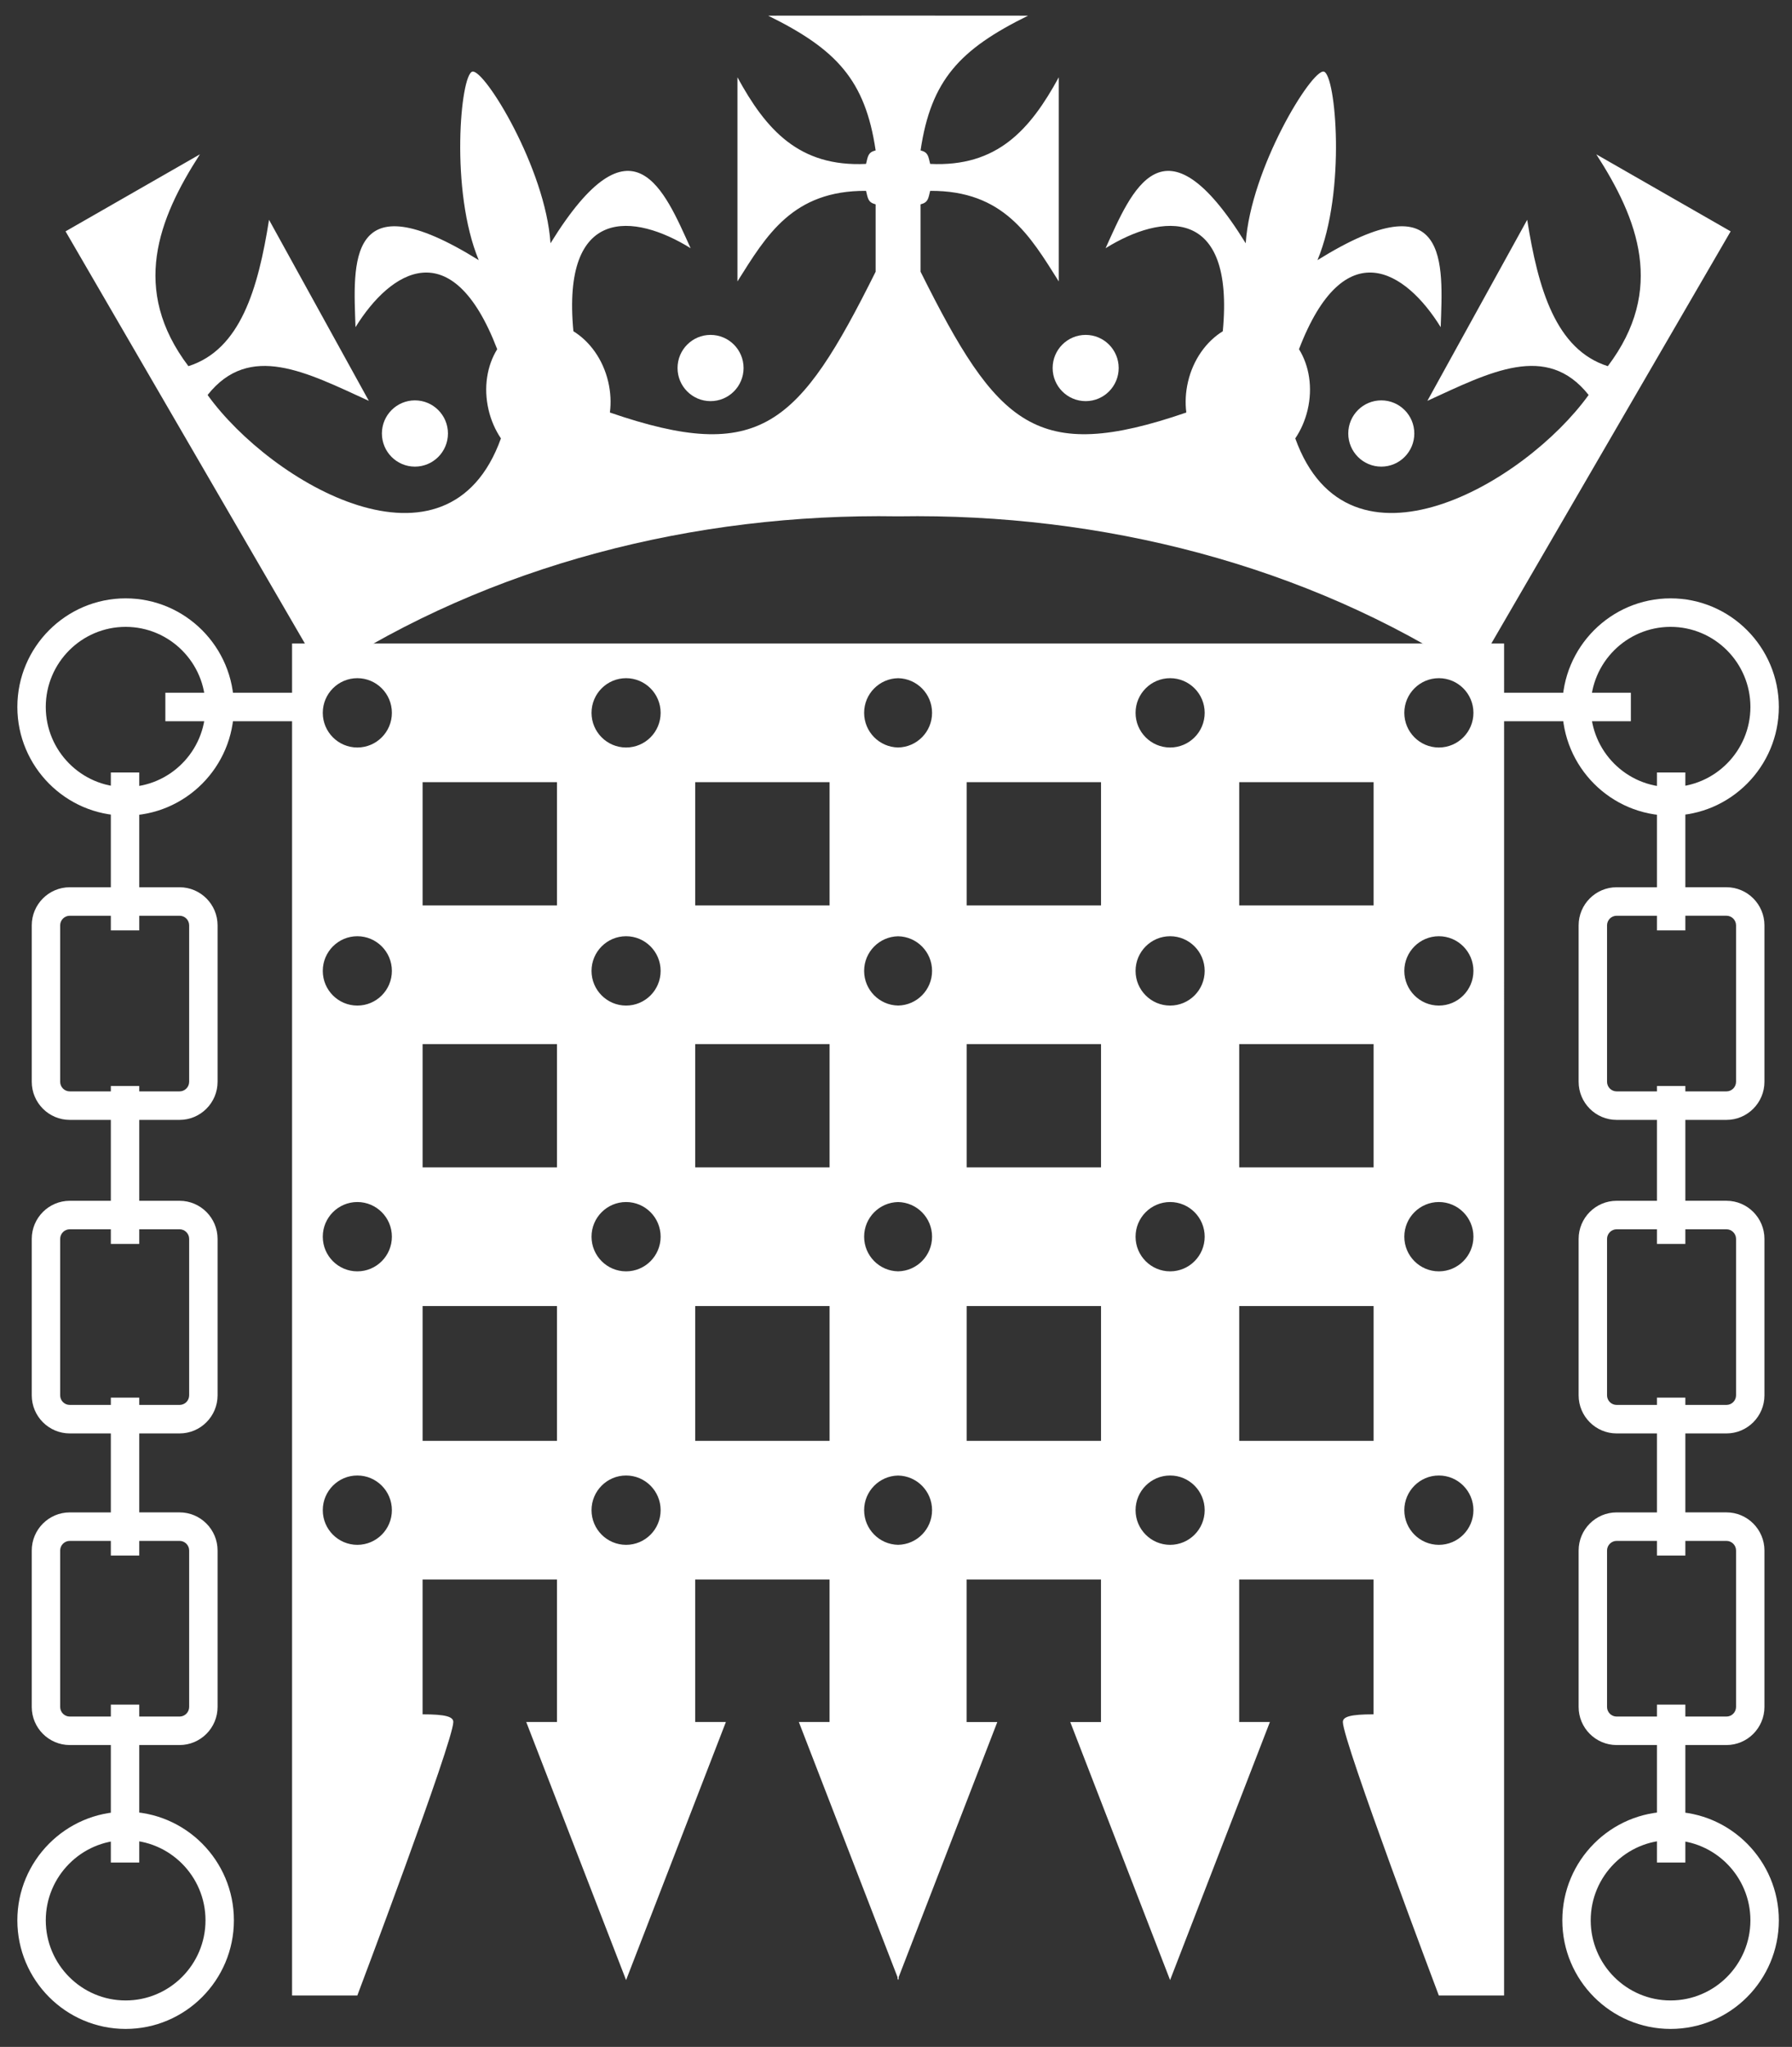 <?xml version="1.0" encoding="utf-8"?>
<!-- Generator: Adobe Illustrator 16.0.4, SVG Export Plug-In . SVG Version: 6.00 Build 0)  -->
<!DOCTYPE svg PUBLIC "-//W3C//DTD SVG 1.0//EN" "http://www.w3.org/TR/2001/REC-SVG-20010904/DTD/svg10.dtd">
<svg version="1.0" id="Layer_1" xmlns="http://www.w3.org/2000/svg" xmlns:xlink="http://www.w3.org/1999/xlink" x="0px" y="0px"
	 width="448.518px" height="512px" viewBox="0 0 448.518 512" enable-background="new 0 0 448.518 512" xml:space="preserve">
<rect x="0" y="0" width="448.518" height="512" fill="#333333" stroke="none"/>
<g>
	<defs>
		<rect id="SVGID_1_" x="2.146" y="3.534" width="444.227" height="504.932"/>
	</defs>
	<clipPath id="SVGID_2_">
		<use xlink:href="#SVGID_1_"  overflow="visible"/>
	</clipPath>
	<g clip-path="url(#SVGID_2_)">
		<defs>
			<rect id="SVGID_3_" x="4.343" y="3.754" width="441.038" height="503.754"/>
		</defs>
		<clipPath id="SVGID_4_">
			<use xlink:href="#SVGID_3_"  overflow="visible"/>
		</clipPath>
		<path clip-path="url(#SVGID_4_)" fill="#FFFFFF" d="M103.85,100.147c4.565,0,8.265,3.708,8.265,8.284s-3.7,8.29-8.265,8.29
			c-4.564,0-8.264-3.714-8.264-8.29S99.286,100.147,103.85,100.147"/>
		<path clip-path="url(#SVGID_4_)" fill="#FFFFFF" d="M177.843,83.771c4.564,0,8.264,3.708,8.264,8.283
			c0,4.576-3.7,8.284-8.264,8.284c-4.562,0-8.262-3.708-8.262-8.284C169.581,87.479,173.281,83.771,177.843,83.771"/>
		<path clip-path="url(#SVGID_4_)" fill="#FFFFFF" d="M399.536,38.604c10.442,16.18,17.352,33.857,2.88,52.989
			c-13.034-4.136-17.447-19.357-20.175-36.613l-24.987,45.287c15.667-7.175,29.867-14.709,40.361-1.472
			c-15.926,22.113-60.118,47.856-73.424,10.865c1.392-2.068,2.468-4.48,3.094-7.14c1.308-5.579,0.383-11.085-2.164-15.171
			c11.338-29.558,26.746-19.634,35.469-5.512c0.519-15.723,2.445-37.446-30.842-16.771c7.219-17.307,4.581-46.441,1.595-47.151
			c-2.998-0.704-18.327,24.215-19.555,42.937c-20.614-33.379-28.561-13.075-35.075,1.233c14.089-8.746,32.325-10.747,29.338,20.772
			c-4.091,2.524-7.394,7.033-8.701,12.617c-0.619,2.638-0.743,5.252-0.428,7.71c-37.679,12.955-47.292,3.319-66.515-35.216V51.114
			c1.922-0.49,1.922-1.454,2.406-3.376c18.372-0.101,24.931,11.136,32.19,22.66V19.33c-7.151,13.108-15.408,22.485-32.19,21.669
			c-0.484-1.934-0.484-2.897-2.406-3.376c2.61-17.582,9.789-25.28,26.91-33.705L224.932,3.9h-0.29l-32.384,0.018
			c17.12,8.425,24.3,16.123,26.906,33.705c-1.922,0.479-1.922,1.442-2.403,3.376c-16.785,0.816-25.041-8.561-32.189-21.669v51.068
			c7.253-11.524,13.812-22.761,32.189-22.66c0.481,1.922,0.481,2.886,2.403,3.376V67.97c-19.22,38.535-28.828,48.171-66.515,35.216
			c0.318-2.458,0.197-5.072-0.423-7.71c-1.308-5.584-4.615-10.093-8.709-12.617c-2.984-31.52,15.254-29.519,29.338-20.772
			c-6.512-14.309-14.452-34.612-35.072-1.233c-1.231-18.722-16.557-43.641-19.552-42.937c-2.995,0.71-5.627,29.839,1.592,47.151
			c-33.291-20.676-31.367,1.048-30.843,16.771c8.727-14.122,24.134-24.046,35.466,5.512c-2.544,4.086-3.471,9.592-2.161,15.171
			c0.621,2.659,1.7,5.071,3.094,7.14c-13.308,36.996-57.492,11.248-73.421-10.859c10.493-13.237,24.689-5.703,40.361,1.466
			L67.336,54.985c-2.736,17.25-7.146,32.472-20.18,36.607c-14.475-19.132-7.566-36.81,2.882-52.989L16.406,57.871L80.79,168.674
			c41.933-27.422,93.105-40.344,143.852-39.521l0,0c0.048,0,0.099,0,0.144,0c0.05,0,0.098,0,0.144,0l0,0
			c50.747-0.816,101.927,12.1,143.854,39.521l64.379-110.803L399.536,38.604"/>
		<path clip-path="url(#SVGID_4_)" fill="#FFFFFF" d="M345.725,100.147c4.559,0,8.261,3.708,8.261,8.284s-3.702,8.29-8.261,8.29
			c-4.565,0-8.268-3.714-8.268-8.29S341.159,100.147,345.725,100.147"/>
		<path clip-path="url(#SVGID_4_)" fill="#FFFFFF" d="M271.731,83.771c4.564,0,8.262,3.708,8.262,8.283
			c0,4.576-3.697,8.284-8.262,8.284s-8.267-3.708-8.267-8.284C263.465,87.479,267.167,83.771,271.731,83.771"/>
		<path clip-path="url(#SVGID_4_)" fill="#FFFFFF" d="M224.93,160.965H73.101v338.181h16.333c0,0,24.024-63.591,24.024-68.409
			c0-1.336-1.922-1.921-7.69-1.921v-33.729h33.635v35.649h-7.69l24.988,64.554l24.981-64.554h-7.686v-35.649h33.632v35.649h-7.687
			l24.697,63.815v0.738l0.144-0.372l0.144,0.372v-0.738l24.691-63.81h-7.687v-35.649h33.632v35.649h-7.687l24.987,64.548
			l24.981-64.554h-7.687v-35.649h33.632v33.729c-5.765,0-7.682,0.58-7.682,1.921c0,4.818,24.019,68.409,24.019,68.409h16.332
			V160.965H224.93 M89.438,386.421c-4.776,0-8.65-3.884-8.65-8.674c0-4.784,3.875-8.673,8.65-8.673c4.773,0,8.647,3.889,8.647,8.673
			C98.085,382.537,94.211,386.421,89.438,386.421z M89.438,318.012c-4.776,0-8.65-3.883-8.65-8.672c0-4.785,3.875-8.668,8.65-8.668
			c4.773,0,8.647,3.883,8.647,8.668C98.085,314.129,94.211,318.012,89.438,318.012z M89.438,251.531c-4.776,0-8.65-3.883-8.65-8.673
			c0-4.785,3.875-8.673,8.65-8.673c4.773,0,8.647,3.888,8.647,8.673C98.085,247.648,94.211,251.531,89.438,251.531z M89.438,186.978
			c-4.776,0-8.65-3.883-8.65-8.673c0-4.784,3.875-8.667,8.65-8.667c4.773,0,8.647,3.883,8.647,8.667
			C98.085,183.095,94.211,186.978,89.438,186.978z M105.772,326.685h33.632v33.723h-33.632V326.685z M105.772,261.168h33.632v30.831
			h-33.632V261.168z M105.772,195.65h33.632v30.831h-33.632V195.65z M156.702,386.421c-4.773,0-8.65-3.884-8.65-8.674
			c0-4.784,3.877-8.673,8.65-8.673c4.773,0,8.647,3.889,8.647,8.673C165.35,382.537,161.478,386.421,156.702,386.421z
			 M156.702,318.012c-4.773,0-8.65-3.883-8.65-8.672c0-4.785,3.877-8.668,8.65-8.668c4.773,0,8.647,3.883,8.647,8.668
			C165.35,314.129,161.478,318.012,156.702,318.012z M156.702,251.531c-4.773,0-8.65-3.883-8.65-8.673
			c0-4.785,3.877-8.673,8.65-8.673c4.773,0,8.647,3.888,8.647,8.673C165.35,247.648,161.478,251.531,156.702,251.531z
			 M156.702,186.978c-4.773,0-8.65-3.883-8.65-8.673c0-4.784,3.877-8.667,8.65-8.667c4.773,0,8.647,3.883,8.647,8.667
			C165.35,183.095,161.478,186.978,156.702,186.978z M174,326.685h33.635v33.723H174V326.685z M174,261.168h33.635v30.831H174
			V261.168z M174,195.65h33.635v30.831H174V195.65z M224.786,386.415c-4.706-0.079-8.504-3.929-8.504-8.668
			c0-4.733,3.796-8.582,8.504-8.661c4.705,0.079,8.5,3.928,8.5,8.661C233.287,382.486,229.491,386.336,224.786,386.415z
			 M224.786,318.006c-4.706-0.079-8.504-3.927-8.504-8.666c0-4.734,3.796-8.583,8.504-8.662c4.705,0.079,8.5,3.928,8.5,8.662
			C233.287,314.079,229.491,317.927,224.786,318.006z M224.786,251.525c-4.706-0.079-8.504-3.928-8.504-8.667
			c0-4.733,3.796-8.583,8.504-8.661c4.705,0.078,8.5,3.928,8.5,8.661C233.287,247.598,229.491,251.446,224.786,251.525z
			 M224.786,186.973c-4.706-0.079-8.504-3.929-8.504-8.668s3.796-8.583,8.504-8.662c4.705,0.079,8.5,3.929,8.5,8.662
			C233.287,183.044,229.491,186.894,224.786,186.973z M241.943,326.685h33.631v33.723h-33.631V326.685z M241.943,261.168h33.631
			v30.831h-33.631V261.168z M241.943,195.65h33.631v30.831h-33.631V195.65z M292.869,386.421c-4.772,0-8.65-3.884-8.65-8.674
			c0-4.784,3.878-8.673,8.65-8.673c4.774,0,8.65,3.889,8.65,8.673C301.52,382.537,297.644,386.421,292.869,386.421z
			 M292.869,318.012c-4.772,0-8.65-3.883-8.65-8.672c0-4.785,3.878-8.668,8.65-8.668c4.774,0,8.65,3.883,8.65,8.668
			C301.52,314.129,297.644,318.012,292.869,318.012z M292.869,251.531c-4.772,0-8.65-3.883-8.65-8.673
			c0-4.785,3.878-8.673,8.65-8.673c4.774,0,8.65,3.888,8.65,8.673C301.52,247.648,297.644,251.531,292.869,251.531z
			 M292.869,186.978c-4.772,0-8.65-3.883-8.65-8.673c0-4.784,3.878-8.667,8.65-8.667c4.774,0,8.65,3.883,8.65,8.667
			C301.52,183.095,297.644,186.978,292.869,186.978z M310.164,326.685h33.633v33.723h-33.633V326.685z M310.164,261.168h33.633
			v30.831h-33.633V261.168z M310.164,195.65h33.633v30.831h-33.633V195.65z M360.134,386.421c-4.773,0-8.65-3.884-8.65-8.674
			c0-4.784,3.877-8.673,8.65-8.673s8.65,3.889,8.65,8.673C368.784,382.537,364.907,386.421,360.134,386.421z M360.134,318.012
			c-4.773,0-8.65-3.883-8.65-8.672c0-4.785,3.877-8.668,8.65-8.668s8.65,3.883,8.65,8.668
			C368.784,314.129,364.907,318.012,360.134,318.012z M360.134,251.531c-4.773,0-8.65-3.883-8.65-8.673
			c0-4.785,3.877-8.673,8.65-8.673s8.65,3.888,8.65,8.673C368.784,247.648,364.907,251.531,360.134,251.531z M360.134,186.978
			c-4.773,0-8.65-3.883-8.65-8.673c0-4.784,3.877-8.667,8.65-8.667s8.65,3.883,8.65,8.667
			C368.784,183.095,364.907,186.978,360.134,186.978z"/>
		<path clip-path="url(#SVGID_4_)" fill="#FFFFFF" d="M418.128,204.014c-14.945,0-27.096-12.189-27.096-27.174h7.112
			c0,11.051,8.961,20.045,19.983,20.045l0.146-0.006v3.567l0.067,3.562L418.128,204.014"/>
		<path clip-path="url(#SVGID_4_)" fill="#FFFFFF" d="M418.297,204.008l-0.045-7.129c10.955-0.067,19.858-9.056,19.858-20.039
			c0-11.051-8.96-20.039-19.982-20.039s-19.995,8.988-19.995,20.039h-7.105c0-14.979,12.155-27.169,27.101-27.169
			c14.938,0,27.095,12.19,27.095,27.169C445.223,191.729,433.14,203.918,418.297,204.008"/>
		<rect x="375.986" y="173.278" clip-path="url(#SVGID_4_)" fill="#FFFFFF" width="32.2" height="7.129"/>
		<path clip-path="url(#SVGID_4_)" fill="#FFFFFF" d="M418.274,280.125h-13.649c-5.247,0-9.512-4.276-9.512-9.54v-39.116
			c0-5.257,4.265-9.535,9.512-9.535h13.649v7.129h-13.649c-1.324,0-2.4,1.077-2.4,2.406v39.116c0,1.329,1.076,2.412,2.4,2.412
			h13.649V280.125"/>
		<path clip-path="url(#SVGID_4_)" fill="#FFFFFF" d="M432.114,280.125h-13.84v-7.128h13.84c1.319,0,2.401-1.083,2.401-2.412
			v-39.116c0-1.329-1.082-2.411-2.401-2.411h-13.84v-7.129h13.84c5.241,0,9.508,4.283,9.508,9.54v39.116
			C441.622,275.849,437.355,280.125,432.114,280.125"/>
		<rect x="414.718" y="193.222" clip-path="url(#SVGID_4_)" fill="#FFFFFF" width="7.107" height="39.504"/>
		<path clip-path="url(#SVGID_4_)" fill="#FFFFFF" d="M418.274,358.553h-13.649c-5.247,0-9.512-4.277-9.512-9.534v-39.121
			c0-5.258,4.265-9.536,9.512-9.536h13.649v7.129h-13.649c-1.324,0-2.4,1.083-2.4,2.413v39.115c0,1.33,1.076,2.405,2.4,2.405h13.649
			V358.553"/>
		<path clip-path="url(#SVGID_4_)" fill="#FFFFFF" d="M432.114,358.553h-13.84v-7.129h13.84c1.319,0,2.401-1.075,2.401-2.411
			v-39.115c0-1.33-1.082-2.407-2.401-2.407h-13.84v-7.134h13.84c5.241,0,9.508,4.277,9.508,9.541v39.115
			C441.622,354.275,437.355,358.553,432.114,358.553"/>
		<rect x="414.718" y="271.649" clip-path="url(#SVGID_4_)" fill="#FFFFFF" width="7.107" height="39.499"/>
		<path clip-path="url(#SVGID_4_)" fill="#FFFFFF" d="M418.274,436.496h-13.649c-5.247,0-9.512-4.277-9.512-9.535V387.84
			c0-5.251,4.265-9.534,9.512-9.534h13.649v7.129h-13.649c-1.324,0-2.4,1.081-2.4,2.411v39.115c0,1.33,1.076,2.412,2.4,2.412h13.649
			V436.496"/>
		<path clip-path="url(#SVGID_4_)" fill="#FFFFFF" d="M432.114,436.496h-13.84v-7.123h13.84c1.319,0,2.401-1.082,2.401-2.412V387.84
			c0-1.33-1.082-2.405-2.401-2.405h-13.84V378.3h13.84c5.241,0,9.508,4.283,9.508,9.54v39.116
			C441.622,432.219,437.355,436.496,432.114,436.496"/>
		<rect x="414.718" y="349.598" clip-path="url(#SVGID_4_)" fill="#FFFFFF" width="7.107" height="39.499"/>
		<path clip-path="url(#SVGID_4_)" fill="#FFFFFF" d="M418.128,507.508c-14.945,0-27.096-12.189-27.096-27.168
			c0-14.979,12.15-27.168,27.096-27.168h0.203c14.809,0.089,26.892,12.279,26.892,27.168
			C445.223,495.318,433.072,507.508,418.128,507.508 M418.066,460.295c-10.961,0-19.928,8.994-19.928,20.045
			s8.967,20.045,19.989,20.045s19.982-8.994,19.982-20.045c0-10.983-8.903-19.972-19.858-20.04L418.066,460.295z"/>
		<rect x="414.718" y="426.387" clip-path="url(#SVGID_4_)" fill="#FFFFFF" width="7.107" height="6.548"/>
		<rect x="414.718" y="432.935" clip-path="url(#SVGID_4_)" fill="#FFFFFF" width="7.107" height="32.95"/>
		<path clip-path="url(#SVGID_4_)" fill="#FFFFFF" d="M31.444,204.014l-0.208-0.006c-14.81-0.09-26.892-12.273-26.892-27.168
			c0-14.979,12.155-27.169,27.101-27.169c14.939,0,27.098,12.19,27.098,27.169C58.542,191.824,46.386,204.014,31.444,204.014
			 M31.444,156.801c-11.023,0-19.989,8.988-19.989,20.039c0,10.983,8.91,19.972,19.862,20.039h0.163
			c11.003-0.022,19.949-8.999,19.949-20.039C51.433,165.789,42.464,156.801,31.444,156.801z"/>
		<rect x="41.388" y="173.278" clip-path="url(#SVGID_4_)" fill="#FFFFFF" width="32.192" height="7.129"/>
		<path clip-path="url(#SVGID_4_)" fill="#FFFFFF" d="M44.946,280.125H17.46c-5.244,0-9.513-4.276-9.513-9.54v-39.116
			c0-5.257,4.269-9.535,9.513-9.535h27.486c5.244,0,9.513,4.278,9.513,9.535v39.116C54.459,275.849,50.19,280.125,44.946,280.125
			 M17.46,229.062c-1.325,0-2.401,1.077-2.401,2.406v39.116c0,1.329,1.076,2.412,2.401,2.412h27.486
			c1.324,0,2.401-1.083,2.401-2.412v-39.116c0-1.329-1.077-2.406-2.401-2.406H17.46z"/>
		<rect x="27.741" y="193.222" clip-path="url(#SVGID_4_)" fill="#FFFFFF" width="7.112" height="39.504"/>
		<path clip-path="url(#SVGID_4_)" fill="#FFFFFF" d="M44.946,358.553H17.46c-5.244,0-9.513-4.277-9.513-9.534v-39.121
			c0-5.258,4.269-9.536,9.513-9.536h27.486c5.244,0,9.513,4.278,9.513,9.536v39.121C54.459,354.275,50.19,358.553,44.946,358.553
			 M17.46,307.49c-1.325,0-2.401,1.077-2.401,2.407v39.121c0,1.33,1.076,2.405,2.401,2.405h27.486c1.324,0,2.401-1.075,2.401-2.405
			v-39.121c0-1.33-1.077-2.407-2.401-2.407H17.46z"/>
		<rect x="27.741" y="271.649" clip-path="url(#SVGID_4_)" fill="#FFFFFF" width="7.112" height="39.499"/>
		<path clip-path="url(#SVGID_4_)" fill="#FFFFFF" d="M44.946,436.496H31.297v-7.123h13.649c1.324,0,2.401-1.082,2.401-2.412V387.84
			c0-1.33-1.077-2.405-2.401-2.405H31.297V378.3h13.649c5.244,0,9.513,4.283,9.513,9.54v39.116
			C54.459,432.219,50.19,436.496,44.946,436.496"/>
		<path clip-path="url(#SVGID_4_)" fill="#FFFFFF" d="M31.297,436.496H17.46c-5.244,0-9.513-4.277-9.513-9.535V387.84
			c0-5.251,4.269-9.534,9.513-9.534h13.837v7.129H17.46c-1.325,0-2.401,1.081-2.401,2.411v39.115c0,1.33,1.076,2.412,2.401,2.412
			h13.837V436.496"/>
		<rect x="27.741" y="349.598" clip-path="url(#SVGID_4_)" fill="#FFFFFF" width="7.112" height="39.499"/>
		<path clip-path="url(#SVGID_4_)" fill="#FFFFFF" d="M31.444,507.508c-14.945,0-27.101-12.189-27.101-27.168
			c0-14.889,12.083-27.079,26.932-27.168h0.169c14.939,0,27.098,12.188,27.098,27.168C58.542,495.318,46.386,507.508,31.444,507.508
			 M31.444,460.295l-0.146,0.005c-10.93,0.068-19.842,9.057-19.842,20.04c0,11.051,8.966,20.045,19.989,20.045
			c11.02,0,19.989-8.994,19.989-20.045S42.464,460.295,31.444,460.295z"/>
		<rect x="27.741" y="426.387" clip-path="url(#SVGID_4_)" fill="#FFFFFF" width="7.112" height="39.498"/>
	</g>
</g>
</svg>
